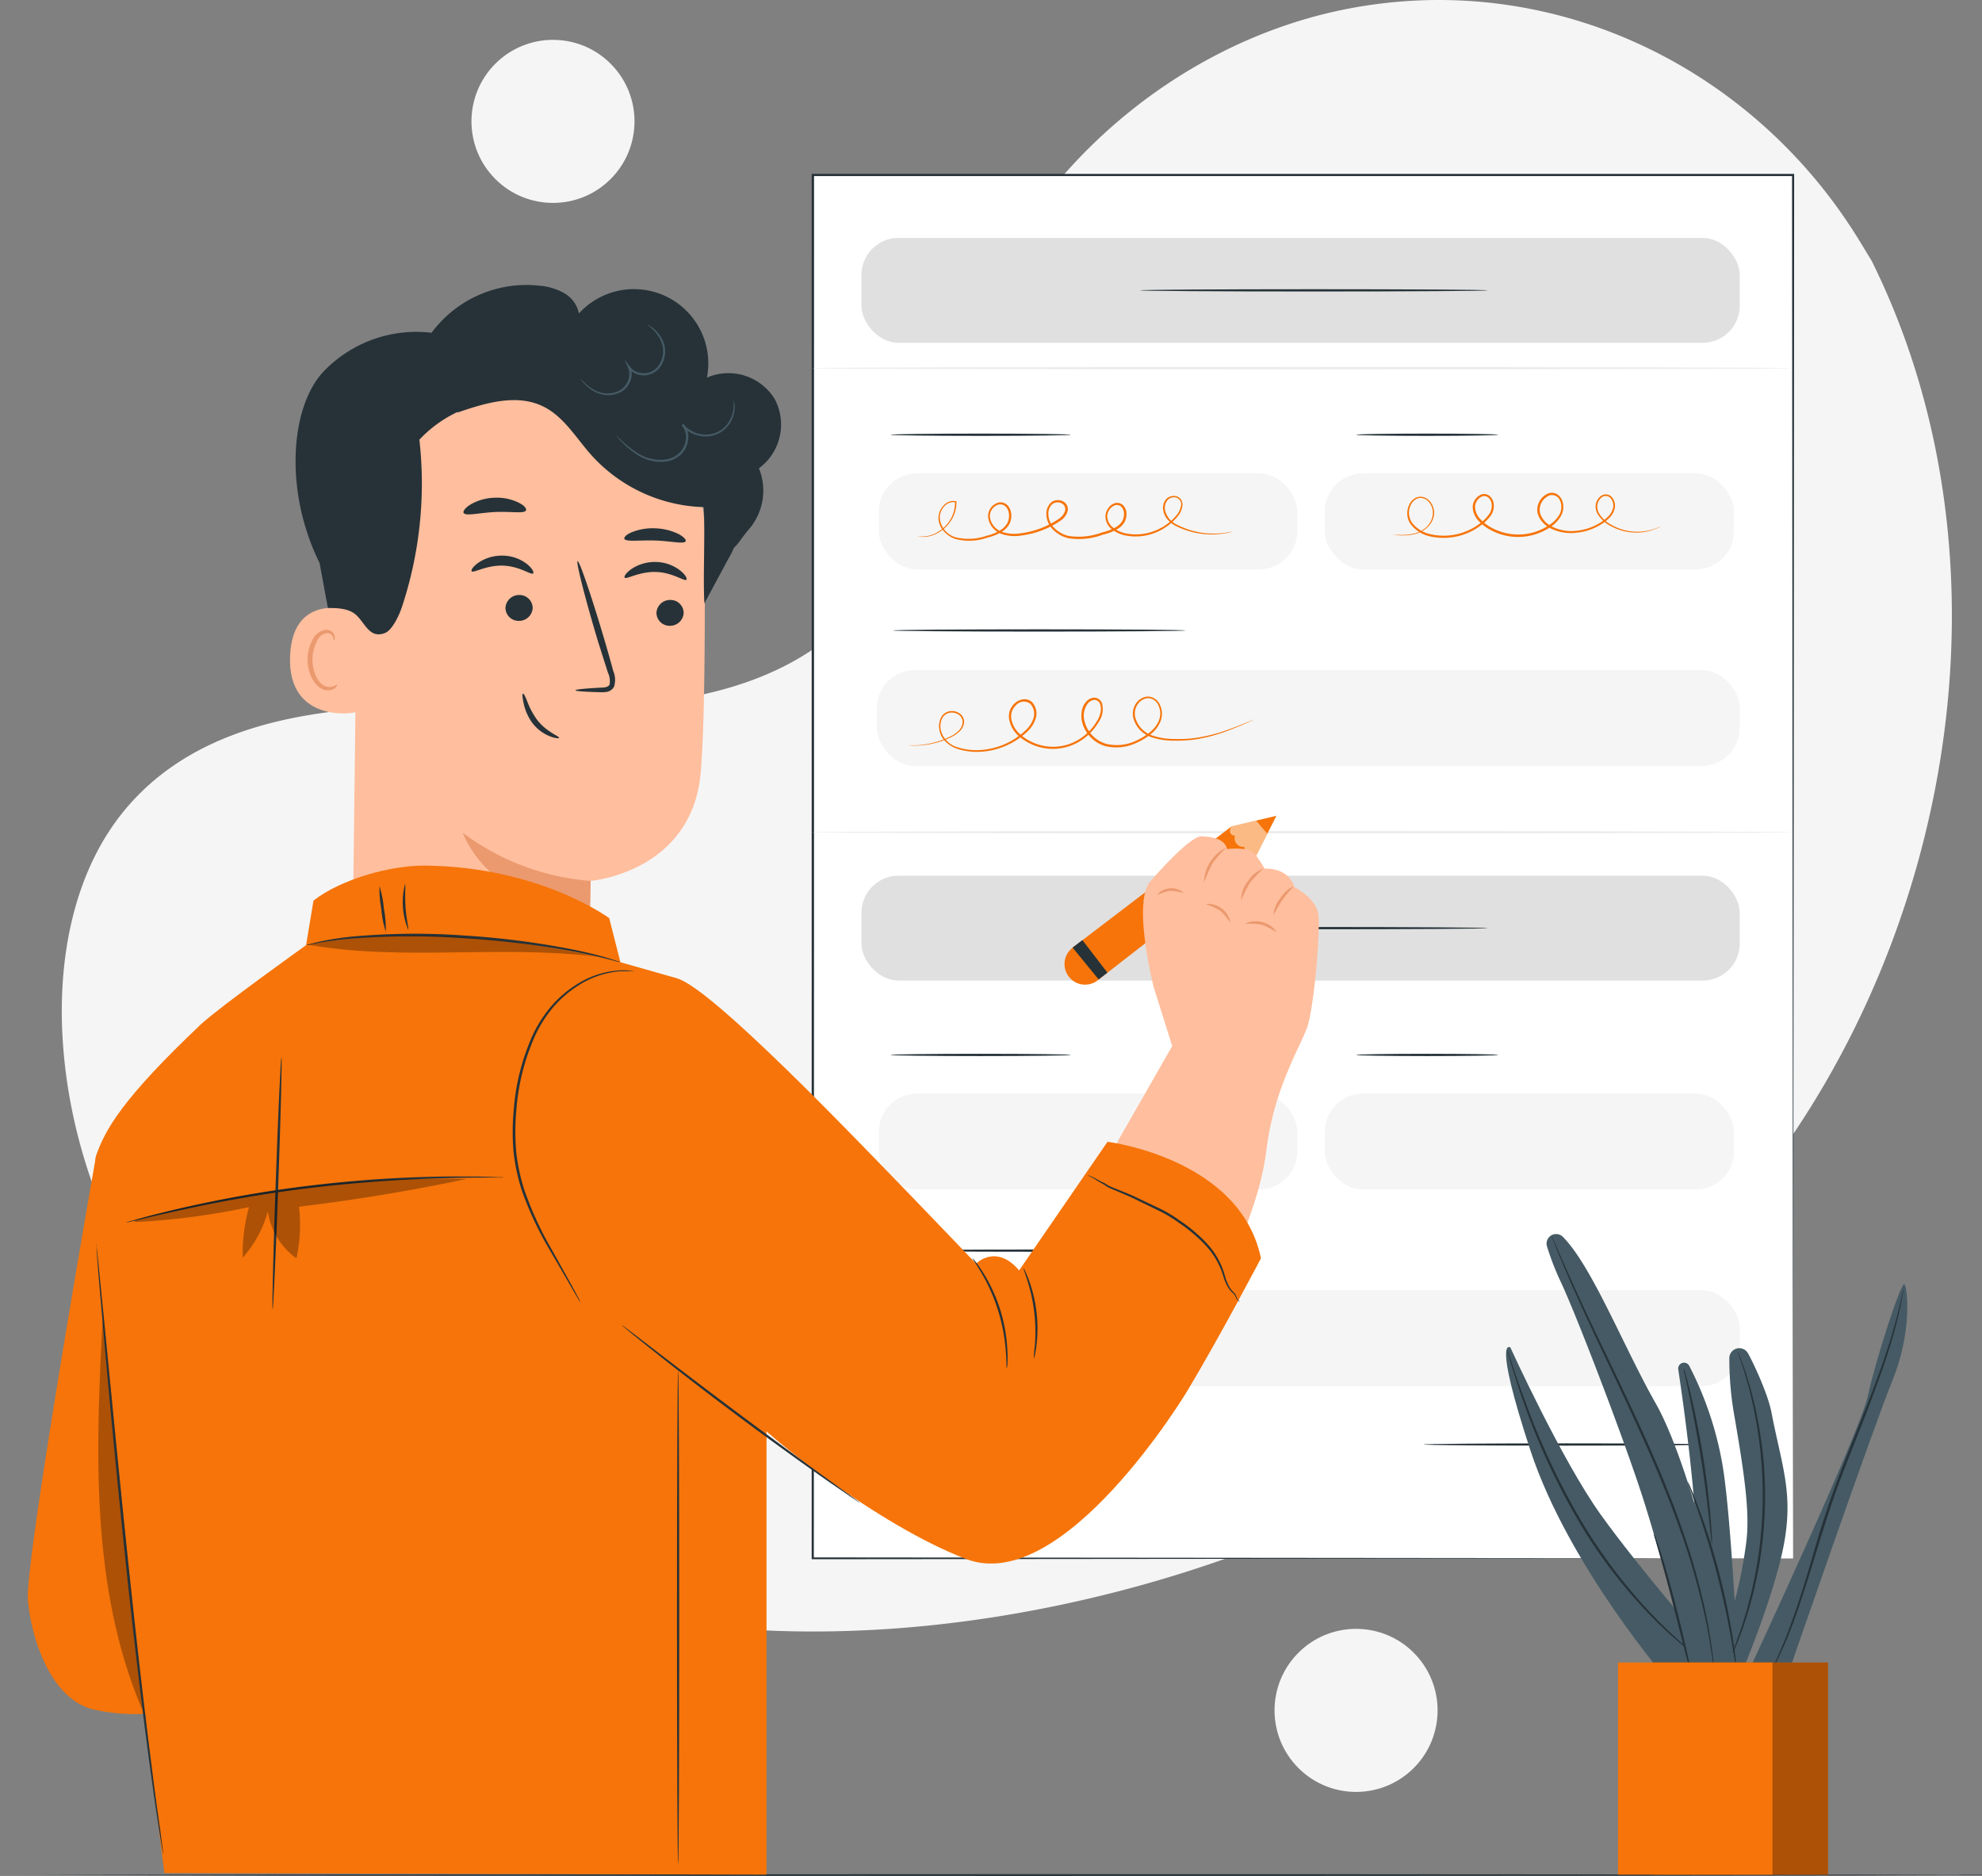 <svg id="Fill_out-pana" data-name="Fill out-pana" xmlns="http://www.w3.org/2000/svg" width="348.26" height="329.582" viewBox="0 0 348.26 329.582">
  <rect x="0" y="0" width="348.26" height="329.582" fill="#808080" stroke="none"/>
  <g id="freepik--background-simple--inject-2" transform="translate(10.86)">
    <path id="Trazado_218087" data-name="Trazado 218087" d="M355.577,84.191l-2-3.289c-16.815-27.713-47.218-44.42-79.28-42.391A84.905,84.905,0,0,0,262,40.193c-29.142,6.24-54.5,28.281-65.016,56.509-6.148,16.6-7.908,35.721-19.643,48.893-15.27,17.153-41.192,17.676-63.979,16.977s-48.732-.1-63.925,17.115c-9.514,10.759-12.542,26.13-11.774,40.555,2.052,38.249,28.666,72.433,62.573,89.424s73.777,18.514,110.851,11.044c51.982-10.475,101.344-39.233,131.039-83.645S379.332,132.138,355.577,84.191Z" transform="translate(-37.552 -38.344)" fill="#f5f5f5"/>
    <circle id="Elipse_7180" data-name="Elipse 7180" cx="14.325" cy="14.325" r="14.325" transform="translate(66.047 21.325) rotate(-45)" fill="#f5f5f5"/>
    <circle id="Elipse_7181" data-name="Elipse 7181" cx="14.325" cy="14.325" r="14.325" transform="translate(207.176 299.666) rotate(-42.65)" fill="#f5f5f5"/>
  </g>
  <g id="freepik--Table--inject-2" transform="translate(0 329.267)">
    <path id="Trazado_218088" data-name="Trazado 218088" d="M367.238,466.882h4.442v.069c-17.292.085-87.711.154-171.9.154l-124.715-.061-37.788-.092H27l10.275-.038,37.788-.061,124.715-.061c84.191,0,154.61.069,171.9.154v.008h-3.343C367.6,466.9,367.238,466.882,367.238,466.882Z" transform="translate(-23.42 -466.79)" fill="#263238"/>
  </g>
  <g id="freepik--Form--inject-2" transform="translate(142.621 30.553)">
    <rect id="Rectángulo_45261" data-name="Rectángulo 45261" width="172.247" height="243.043" transform="translate(0.2 0.208)" fill="#fff"/>
    <path id="Trazado_218089" data-name="Trazado 218089" d="M381.447,321.35c0-1.622-.077-99.469-.184-243.043l.184.177H209.215l.2-.2c0,91.077,0,175.3-.038,243.043l-.161-.161,172.247.161-172.247.161H209V78.1H381.632v.184C381.524,221.881,381.447,319.729,381.447,321.35Z" transform="translate(-209 -78.1)" fill="#263238"/>
    <rect id="Rectángulo_45262" data-name="Rectángulo 45262" width="73.532" height="16.861" rx="6.69" transform="translate(11.797 161.573)" fill="#f5f5f5"/>
    <rect id="Rectángulo_45263" data-name="Rectángulo 45263" width="71.902" height="16.861" rx="6.69" transform="translate(90.155 161.573)" fill="#f5f5f5"/>
    <rect id="Rectángulo_45264" data-name="Rectángulo 45264" width="151.62" height="16.861" rx="6.69" transform="translate(11.451 196.125)" fill="#f5f5f5"/>
    <path id="Trazado_218090" data-name="Trazado 218090" d="M258.72,279.45c0,.108-7.1.2-15.87.2s-15.87-.092-15.87-.2,7.1-.2,15.87-.2S258.72,279.342,258.72,279.45Z" transform="translate(-213.162 -124.663)" fill="#263238"/>
    <path id="Trazado_218091" data-name="Trazado 218091" d="M358.47,279.45c0,.108-5.595.2-12.5.2s-12.5-.092-12.5-.2,5.595-.2,12.5-.2S358.47,279.342,358.47,279.45Z" transform="translate(-237.813 -124.663)" fill="#263238"/>
    <path id="Trazado_218092" data-name="Trazado 218092" d="M278.99,324.19c0,.108-11.528.2-25.745.2s-25.745-.092-25.745-.2,11.528-.2,25.745-.2S278.99,324.082,278.99,324.19Z" transform="translate(-213.282 -135.02)" fill="#263238"/>
    <rect id="Rectángulo_45265" data-name="Rectángulo 45265" width="154.326" height="18.429" rx="6.51" transform="translate(8.746 123.293)" fill="#e0e0e0"/>
    <path id="Trazado_218093" data-name="Trazado 218093" d="M345.136,250.46c0,.115-13.695.2-30.579.2s-30.587-.085-30.587-.2,13.695-.2,30.587-.2S345.136,250.352,345.136,250.46Z" transform="translate(-226.354 -117.952)" fill="#263238"/>
    <rect id="Rectángulo_45266" data-name="Rectángulo 45266" width="154.326" height="18.429" rx="6.51" transform="translate(8.746 11.243)" fill="#e0e0e0"/>
    <path id="Trazado_218094" data-name="Trazado 218094" d="M345.136,104.66c0,.108-13.695.2-30.579.2s-30.587-.092-30.587-.2,13.695-.2,30.587-.2S345.136,104.545,345.136,104.66Z" transform="translate(-226.354 -84.202)" fill="#263238"/>
    <path id="Trazado_218095" data-name="Trazado 218095" d="M381.459,122.45c0,.115-38.595.208-86.2.208s-86.212-.092-86.212-.208,38.595-.2,86.212-.2S381.459,122.342,381.459,122.45Z" transform="translate(-209.012 -88.32)" fill="#ebebeb"/>
    <path id="Trazado_218096" data-name="Trazado 218096" d="M381.459,228.54c0,.115-38.595.2-86.2.2s-86.212-.085-86.212-.2,38.595-.2,86.212-.2S381.459,228.432,381.459,228.54Z" transform="translate(-209.012 -112.878)" fill="#ebebeb"/>
    <rect id="Rectángulo_45267" data-name="Rectángulo 45267" width="73.532" height="16.861" rx="6.69" transform="translate(11.797 52.613)" fill="#f5f5f5"/>
    <rect id="Rectángulo_45268" data-name="Rectángulo 45268" width="71.902" height="16.861" rx="6.69" transform="translate(90.155 52.613)" fill="#f5f5f5"/>
    <rect id="Rectángulo_45269" data-name="Rectángulo 45269" width="151.62" height="16.861" rx="6.69" transform="translate(11.451 87.165)" fill="#f5f5f5"/>
    <path id="Trazado_218097" data-name="Trazado 218097" d="M258.72,137.67c0,.108-7.1.2-15.87.2s-15.87-.092-15.87-.2,7.1-.2,15.87-.2S258.72,137.562,258.72,137.67Z" transform="translate(-213.162 -91.843)" fill="#263238"/>
    <path id="Trazado_218098" data-name="Trazado 218098" d="M358.47,137.67c0,.108-5.595.2-12.5.2s-12.5-.092-12.5-.2,5.595-.2,12.5-.2S358.47,137.562,358.47,137.67Z" transform="translate(-237.813 -91.843)" fill="#263238"/>
    <path id="Trazado_218099" data-name="Trazado 218099" d="M278.99,182.41c0,.108-11.528.2-25.745.2s-25.745-.092-25.745-.2,11.528-.2,25.745-.2S278.99,182.3,278.99,182.41Z" transform="translate(-213.282 -102.2)" fill="#263238"/>
    <path id="Trazado_218100" data-name="Trazado 218100" d="M399.142,368.51c0,.115-11.243.2-25.115.2s-25.107-.085-25.107-.2,11.236-.2,25.107-.2S399.142,368.4,399.142,368.51Z" transform="translate(-241.389 -145.279)" fill="#263238"/>
    <path id="Trazado_218101" data-name="Trazado 218101" d="M288.611,157.952a8.662,8.662,0,0,1-1.191.3,14.087,14.087,0,0,1-8.876-1.268,4.964,4.964,0,0,1-1.36-1.037,3.2,3.2,0,0,1-.822-1.637,2.413,2.413,0,0,1,.392-1.906,1.844,1.844,0,0,1,1.944-.615,1.383,1.383,0,0,1,.853.715,1.775,1.775,0,0,1,.146,1.122,4.042,4.042,0,0,1-1.061,1.975,9.737,9.737,0,0,1-3.843,2.636,9.306,9.306,0,0,1-4.98.446,5.5,5.5,0,0,1-2.436-1.068,2.9,2.9,0,0,1-1.184-2.459,2.675,2.675,0,0,1,.53-1.345,2.136,2.136,0,0,1,1.214-.845,1.537,1.537,0,0,1,1.437.476,2.16,2.16,0,0,1,.515,1.422,2.975,2.975,0,0,1-.353,1.46,3.328,3.328,0,0,1-1.045,1.1,9.338,9.338,0,0,1-2.751,1.1,12.057,12.057,0,0,1-5.979.638,5.6,5.6,0,0,1-2.751-1.491,3.958,3.958,0,0,1-1.2-2.943,2.636,2.636,0,0,1,.838-1.867,1.914,1.914,0,0,1,2.029-.215,1.537,1.537,0,0,1,.853,1.806,3,3,0,0,1-1.2,1.591,15.693,15.693,0,0,1-6.917,2.628,7.094,7.094,0,0,1-3.6-.315,3.635,3.635,0,0,1-2.213-2.721,2.467,2.467,0,0,1,1.829-2.759,1.721,1.721,0,0,1,1.645.584,2.659,2.659,0,0,1,.576,1.6,3.213,3.213,0,0,1-.354,1.622,3.781,3.781,0,0,1-1.091,1.191,8.453,8.453,0,0,1-2.82,1.184,9.409,9.409,0,0,1-5.626.2,4.811,4.811,0,0,1-2.136-1.537,3.52,3.52,0,0,1-.769-2.375,3.32,3.32,0,0,1,1.03-2.083,2.252,2.252,0,0,1,2.052-.615h.077v.077a5.956,5.956,0,0,1-1.537,4.089,6.2,6.2,0,0,1-2.7,1.837,5.018,5.018,0,0,1-2.014.261c-.461-.069-.692-.131-.692-.131a5.334,5.334,0,0,0,2.667-.246,6.148,6.148,0,0,0,2.605-1.829,5.818,5.818,0,0,0,1.414-3.966l.085.1a2.06,2.06,0,0,0-1.837.576,3.074,3.074,0,0,0-.93,1.929,3.853,3.853,0,0,0,2.736,3.627,9.611,9.611,0,0,0,5.441-.238,8.162,8.162,0,0,0,2.705-1.145,3.466,3.466,0,0,0,.984-1.076,2.82,2.82,0,0,0,.307-1.445,2.305,2.305,0,0,0-.492-1.376,1.36,1.36,0,0,0-1.306-.469,2.113,2.113,0,0,0-1.537,2.359,3.259,3.259,0,0,0,1.99,2.413,6.709,6.709,0,0,0,3.412.284,15.248,15.248,0,0,0,6.725-2.567,2.667,2.667,0,0,0,1.053-1.36,1.145,1.145,0,0,0-.646-1.353,1.537,1.537,0,0,0-1.591.161,2.229,2.229,0,0,0-.7,1.583,3.558,3.558,0,0,0,1.084,2.636,5.211,5.211,0,0,0,2.551,1.383,11.722,11.722,0,0,0,5.787-.622,9.177,9.177,0,0,0,2.636-1.045,2.921,2.921,0,0,0,.93-.961,2.62,2.62,0,0,0,.307-1.268,1.783,1.783,0,0,0-.415-1.176,1.137,1.137,0,0,0-1.076-.361,2.16,2.16,0,0,0-1.453,1.86,2.544,2.544,0,0,0,1.091,2.129,5.249,5.249,0,0,0,2.305,1.007,9.015,9.015,0,0,0,4.8-.423,9.3,9.3,0,0,0,3.743-2.528,3.773,3.773,0,0,0,1-1.814,1.26,1.26,0,0,0-.769-1.537,1.537,1.537,0,0,0-1.645.515,2.167,2.167,0,0,0-.361,1.691,3.673,3.673,0,0,0,2.044,2.521,14.025,14.025,0,0,0,5.264,1.537,15.108,15.108,0,0,0,3.489-.123l.9-.169A2.053,2.053,0,0,1,288.611,157.952Z" transform="translate(-214.572 -95.141)" fill="#f67409"/>
    <path id="Trazado_218102" data-name="Trazado 218102" d="M388.906,156.87a5.148,5.148,0,0,1-.968.476,8.63,8.63,0,0,1-3.028.638,9.314,9.314,0,0,1-4.749-1.107,5.9,5.9,0,0,1-2.306-2.037,2.682,2.682,0,0,1-.415-1.668,2.305,2.305,0,0,1,.892-1.583,1.46,1.46,0,0,1,.938-.307,1.414,1.414,0,0,1,.93.392,2.306,2.306,0,0,1,.622,1.9,3.359,3.359,0,0,1-.968,1.821,7.823,7.823,0,0,1-1.675,1.283,9.991,9.991,0,0,1-4.2,1.345,8,8,0,0,1-4.611-.853,4.565,4.565,0,0,1-1.783-1.721,3.466,3.466,0,0,1-.407-1.23,3.151,3.151,0,0,1,2.021-3.143,1.775,1.775,0,0,1,1.383.138,2.144,2.144,0,0,1,.922,1.03,3.189,3.189,0,0,1-.1,2.7,5.61,5.61,0,0,1-1.829,2.014,10.137,10.137,0,0,1-10.5.63,7.977,7.977,0,0,1-2.167-1.614,3.658,3.658,0,0,1-1.076-2.467,2.436,2.436,0,0,1,1.476-2.19,1.476,1.476,0,0,1,1.383.161,2,2,0,0,1,.769,1.122,2.913,2.913,0,0,1-.515,2.49,7.769,7.769,0,0,1-1.775,1.706,10.821,10.821,0,0,1-8.661,1.891,5.818,5.818,0,0,1-3.52-2.106,3.236,3.236,0,0,1-.653-1.867,3.52,3.52,0,0,1,.461-1.844,2.305,2.305,0,0,1,1.422-1.13,2.006,2.006,0,0,1,1.675.377,3.074,3.074,0,0,1,1.137,2.82,3.789,3.789,0,0,1-1.36,2.306,5.01,5.01,0,0,1-2.006,1.014,9.744,9.744,0,0,1-3.074.192l-.769-.069a1.082,1.082,0,0,1-.269,0,1.192,1.192,0,0,1,.269,0h.807a10.391,10.391,0,0,0,3.074-.261,4.965,4.965,0,0,0,1.921-1.014,3.589,3.589,0,0,0,1.191-2.259,2.867,2.867,0,0,0-1.061-2.582,1.783,1.783,0,0,0-1.468-.315,2.083,2.083,0,0,0-1.237,1.014,3.074,3.074,0,0,0,.192,3.381,5.564,5.564,0,0,0,3.343,1.967,10.483,10.483,0,0,0,8.392-1.829,7.494,7.494,0,0,0,1.675-1.637,2.521,2.521,0,0,0,.453-2.167,1.6,1.6,0,0,0-.607-.907,1.091,1.091,0,0,0-1.03-.123,2.052,2.052,0,0,0-1.222,1.837,3.3,3.3,0,0,0,.976,2.19,7.755,7.755,0,0,0,2.067,1.537,9.922,9.922,0,0,0,5.126,1.1,9.63,9.63,0,0,0,4.949-1.714,5.187,5.187,0,0,0,1.737-1.829,2.82,2.82,0,0,0,.1-2.359,1.537,1.537,0,0,0-1.844-.961,2.774,2.774,0,0,0-1.752,2.736,3.012,3.012,0,0,0,.361,1.084,4.157,4.157,0,0,0,1.637,1.583,7.639,7.639,0,0,0,4.373.83,9.691,9.691,0,0,0,4.042-1.3,7.525,7.525,0,0,0,1.614-1.214,3.074,3.074,0,0,0,.891-1.645,2,2,0,0,0-.523-1.645,1.137,1.137,0,0,0-1.5-.069,2.067,2.067,0,0,0-.768,1.383,2.544,2.544,0,0,0,.369,1.537,5.772,5.772,0,0,0,2.206,1.96,9.153,9.153,0,0,0,4.611,1.153,9.314,9.314,0,0,0,3-.553C388.575,157.039,388.891,156.847,388.906,156.87Z" transform="translate(-239.683 -94.974)" fill="#f67409"/>
    <path id="Trazado_218103" data-name="Trazado 218103" d="M291.908,201.6a1.536,1.536,0,0,1-.292.146l-.884.4c-.769.346-1.929.853-3.443,1.422a28.127,28.127,0,0,1-5.7,1.537,21.78,21.78,0,0,1-3.689.223,12.419,12.419,0,0,1-4.1-.615,4.9,4.9,0,0,1-3.12-3.251,3.2,3.2,0,0,1,.307-2.452,2.767,2.767,0,0,1,2.121-1.429A2.359,2.359,0,0,1,275.308,199a3.627,3.627,0,0,1,.192,2.736,5.379,5.379,0,0,1-1.606,2.306,10.527,10.527,0,0,1-2.413,1.537,8.277,8.277,0,0,1-5.833.684,5.925,5.925,0,0,1-4.058-4.473,4.788,4.788,0,0,1,0-1.622,3.074,3.074,0,0,1,.661-1.537,2.052,2.052,0,0,1,1.476-.853,1.476,1.476,0,0,1,1.422.991,3.958,3.958,0,0,1-.569,3.266,9.9,9.9,0,0,1-2.152,2.551,9.1,9.1,0,0,1-12.043-.184,5.126,5.126,0,0,1-1.537-2.751,3.143,3.143,0,0,1,.1-1.6,3.274,3.274,0,0,1,.9-1.314,2.628,2.628,0,0,1,1.437-.669,1.891,1.891,0,0,1,1.537.469,2.928,2.928,0,0,1,.684,2.882,5.379,5.379,0,0,1-1.591,2.413,12.818,12.818,0,0,1-2.236,1.668,12.949,12.949,0,0,1-5.018,1.706,11.366,11.366,0,0,1-4.934-.438,5.456,5.456,0,0,1-2.029-1.222,3.789,3.789,0,0,1-1.1-1.983,3.458,3.458,0,0,1,.2-2.16,2.121,2.121,0,0,1,1.614-1.253,2.39,2.39,0,0,1,1.875.515,1.752,1.752,0,0,1,.592,1.706,2.667,2.667,0,0,1-.884,1.452,5.856,5.856,0,0,1-1.3.861,14.4,14.4,0,0,1-2.528.968,14.149,14.149,0,0,1-3.689.546,8.454,8.454,0,0,1-1.3-.054h1.3a15.164,15.164,0,0,0,3.643-.615,15.369,15.369,0,0,0,2.49-.991,5.571,5.571,0,0,0,1.245-.845,2.482,2.482,0,0,0,.769-1.337,1.537,1.537,0,0,0-.53-1.491,2.2,2.2,0,0,0-1.683-.446,1.86,1.86,0,0,0-1.406,1.122,3.166,3.166,0,0,0-.169,1.983,4.188,4.188,0,0,0,2.951,2.974,10.92,10.92,0,0,0,4.788.4,12.6,12.6,0,0,0,7.047-3.3,4.988,4.988,0,0,0,1.491-2.252,2.559,2.559,0,0,0-.584-2.505,1.821,1.821,0,0,0-2.444.215,2.9,2.9,0,0,0-.769,1.145,2.8,2.8,0,0,0-.085,1.406,4.78,4.78,0,0,0,1.453,2.536,8.715,8.715,0,0,0,11.528.161,9.269,9.269,0,0,0,2.067-2.452,4.411,4.411,0,0,0,.592-1.437,2.69,2.69,0,0,0-.046-1.483,1.107,1.107,0,0,0-1.038-.769,1.7,1.7,0,0,0-1.184.707,3.558,3.558,0,0,0-.576,2.828,5.549,5.549,0,0,0,3.781,4.173,7.916,7.916,0,0,0,5.564-.646c1.675-.807,3.282-1.975,3.843-3.643a3.282,3.282,0,0,0-.169-2.475,2.013,2.013,0,0,0-1.875-1.245,2.452,2.452,0,0,0-1.867,1.26,2.867,2.867,0,0,0-.284,2.213,4.611,4.611,0,0,0,2.92,3.074,12.1,12.1,0,0,0,4.012.63,21.47,21.47,0,0,0,3.65-.192,28.542,28.542,0,0,0,5.679-1.437c1.537-.546,2.674-1.03,3.466-1.345l.9-.369Z" transform="translate(-214.134 -105.758)" fill="#f67409"/>
  </g>
  <g id="freepik--Plant--inject-2" transform="translate(264.631 216.809)">
    <path id="Trazado_218104" data-name="Trazado 218104" d="M396.38,405.11s-17.676-20.35-24.362-40.731-3.5-18.014-3.5-18.014,9.007,19.766,15.847,29.319,19.021,23.563,19.021,23.563Z" transform="translate(-367.761 -326.435)" fill="#455a64"/>
    <path id="Trazado_218105" data-name="Trazado 218105" d="M409.041,350.384a1.03,1.03,0,0,0-1.914.653c1.076,7.155,3.4,23.932,3.32,34.814-.123,14.133,0,19.6,0,19.6h7.339s-1.306-29.2-2.974-38.134A60.126,60.126,0,0,0,409.041,350.384Z" transform="translate(-376.871 -327.265)" fill="#455a64"/>
    <path id="Trazado_218106" data-name="Trazado 218106" d="M414.85,402.309a78.1,78.1,0,0,0,6.056-21.972c.607-5.211-.477-12.242-2.083-21.626a57.2,57.2,0,0,1-.93-10.4,1.752,1.752,0,0,1,3.3-.822c.884,1.583,3.458,6.993,4.112,10.39,1.783,9.268,3.8,13.9,2.259,22.687s-7.216,22.333-7.216,22.333Z" transform="translate(-378.661 -326.502)" fill="#455a64"/>
    <path id="Trazado_218107" data-name="Trazado 218107" d="M423.463,399.51s19.42-41.723,20.75-47.917,5.918-20.45,6.456-19.643,1.353,8.338-2.152,16.953-18.444,51.882-18.444,51.882H423.44" transform="translate(-380.65 -323.111)" fill="#455a64"/>
    <path id="Trazado_218108" data-name="Trazado 218108" d="M401.895,401.139a3.74,3.74,0,0,1-.546-.369c-.346-.261-.868-.63-1.537-1.153a69.358,69.358,0,0,1-5.218-4.611,87.925,87.925,0,0,1-14.087-18.083,118.77,118.77,0,0,1-9.614-20.827c-.976-2.774-1.683-5.041-2.152-6.617-.23-.769-.4-1.4-.515-1.821a3.965,3.965,0,0,1-.146-.638,3.567,3.567,0,0,1,.231.615l.584,1.8c.515,1.537,1.268,3.843,2.306,6.563a126.121,126.121,0,0,0,9.7,20.75,91.521,91.521,0,0,0,13.933,18.083c2.083,2.067,3.843,3.635,5.118,4.688.615.538,1.122.922,1.452,1.207A4.619,4.619,0,0,1,401.895,401.139Z" transform="translate(-367.835 -326.607)" fill="#263238"/>
    <path id="Trazado_218109" data-name="Trazado 218109" d="M413.342,382.071a8.452,8.452,0,0,1-.169-1.23l-.361-3.343c-.307-2.82-.768-6.717-1.476-10.99s-1.453-8.131-2.044-10.905l-.707-3.289a6.234,6.234,0,0,1-.215-1.214,8.334,8.334,0,0,1,.369,1.176c.223.769.507,1.883.838,3.266.669,2.767,1.483,6.609,2.175,10.9s1.122,8.2,1.353,11.028c.115,1.422.192,2.567.231,3.366a7,7,0,0,1,.008,1.237Z" transform="translate(-377.161 -327.551)" fill="#263238"/>
    <path id="Trazado_218110" data-name="Trazado 218110" d="M420.174,347.34a2.7,2.7,0,0,1,.231.53c.146.392.338.907.584,1.537s.553,1.5.83,2.482.661,2.083.945,3.343l.484,1.96c.161.684.277,1.406.423,2.144.315,1.483.515,3.074.769,4.78a71.472,71.472,0,0,1-.769,22.056c-.361,1.66-.669,3.251-1.091,4.7-.2.73-.369,1.445-.576,2.113s-.423,1.314-.622,1.921c-.369,1.237-.822,2.306-1.184,3.266s-.7,1.768-1.007,2.421l-.692,1.537a2.543,2.543,0,0,1-.269.507,4.148,4.148,0,0,1,.192-.546c.161-.384.361-.9.622-1.537s.607-1.476.938-2.436.769-2.044,1.122-3.274c.184-.615.384-1.26.592-1.921s.361-1.383.553-2.113c.407-1.453.7-3.036,1.045-4.688a73.687,73.687,0,0,0,.768-21.949c-.223-1.675-.407-3.274-.707-4.749-.138-.768-.246-1.46-.4-2.144s-.307-1.337-.453-1.96c-.261-1.26-.615-2.367-.884-3.343s-.53-1.821-.769-2.505l-.507-1.537A2.658,2.658,0,0,1,420.174,347.34Z" transform="translate(-379.444 -326.681)" fill="#263238"/>
    <path id="Trazado_218111" data-name="Trazado 218111" d="M451.441,333.05a1.706,1.706,0,0,1,0,.184,4.031,4.031,0,0,1-.092.546c-.085.469-.192,1.176-.384,2.075-.369,1.8-1,4.381-1.967,7.508s-2.306,6.817-3.843,10.851-3.389,8.454-5.111,13.126-3.074,9.222-4.365,13.388-2.452,7.862-3.6,10.936a71.153,71.153,0,0,1-3.074,7.139c-.4.822-.768,1.437-.991,1.867l-.269.477a.712.712,0,0,1-.108.154l.069-.177c.069-.131.146-.3.238-.5.207-.43.538-1.061.915-1.9.769-1.652,1.829-4.081,2.936-7.163s2.306-6.8,3.5-10.951,2.59-8.723,4.342-13.418,3.558-9.092,5.149-13.119,2.943-7.685,3.942-10.8,1.668-5.679,2.09-7.462c.215-.884.346-1.583.461-2.052.046-.215.092-.392.123-.538A.568.568,0,0,1,451.441,333.05Z" transform="translate(-381.622 -323.373)" fill="#263238"/>
    <path id="Trazado_218112" data-name="Trazado 218112" d="M379.85,320.913a1.675,1.675,0,0,0-2.751,1.706,47.268,47.268,0,0,0,2.436,6.279c2.667,5.672,10.513,26.022,14.179,37.2s8.846,32.032,8.846,32.032l7.839-1.276s-7.17-34.26-14.179-46.61C390.586,340.333,384.96,325.993,379.85,320.913Z" transform="translate(-369.906 -320.458)" fill="#455a64"/>
    <path id="Trazado_218113" data-name="Trazado 218113" d="M401.53,388.94a4.375,4.375,0,0,1,.407.945c.231.615.546,1.537.907,2.628.722,2.236,1.6,5.38,2.49,8.83s1.629,6.625,2.144,8.915c.238,1.084.43,1.991.592,2.713a4.611,4.611,0,0,1,.161,1.014,4.783,4.783,0,0,1-.323-.976c-.184-.715-.43-1.614-.715-2.682-.6-2.359-1.391-5.456-2.259-8.884s-1.729-6.594-2.375-8.846l-.768-2.667a5.377,5.377,0,0,1-.261-.991Z" transform="translate(-375.578 -336.31)" fill="#263238"/>
    <path id="Trazado_218114" data-name="Trazado 218114" d="M406.763,397.593a.768.768,0,0,1-.046-.207,5.068,5.068,0,0,0-.085-.622c-.085-.538-.154-1.345-.323-2.367a87.4,87.4,0,0,0-1.645-8.646A123.532,123.532,0,0,0,401,373.224c-1.606-4.611-3.627-9.66-5.91-14.848-4.611-10.375-9.222-19.574-12.242-26.383-1.537-3.389-2.713-6.148-3.5-8.092-.4-.961-.684-1.714-.884-2.229-.085-.238-.154-.43-.215-.584a.77.77,0,0,1-.061-.207.95.95,0,0,1,.1.192l.254.569c.231.53.553,1.268.953,2.2.83,1.914,2.052,4.657,3.612,8.039,3.074,6.763,7.739,15.939,12.358,26.329,2.306,5.2,4.3,10.229,5.894,14.894a118.887,118.887,0,0,1,3.581,12.581,87.806,87.806,0,0,1,1.537,8.692c.138,1.03.192,1.837.246,2.382a3.392,3.392,0,0,0,.046.622A.769.769,0,0,1,406.763,397.593Z" transform="translate(-370.175 -320.556)" fill="#263238"/>
    <path id="Trazado_218115" data-name="Trazado 218115" d="M417.864,409.949a7.687,7.687,0,0,1-.269-1.314c-.154-.922-.361-2.136-.607-3.6-.538-3.074-1.368-7.216-2.551-11.774s-2.5-8.607-3.512-11.528l-1.23-3.443a8.841,8.841,0,0,1-.415-1.276,7.565,7.565,0,0,1,.569,1.222c.338.768.807,1.952,1.353,3.4a113.127,113.127,0,0,1,3.635,11.528,119.6,119.6,0,0,1,2.444,11.827c.223,1.537.392,2.767.476,3.627a9.987,9.987,0,0,1,.108,1.337Z" transform="translate(-377.372 -333.549)" fill="#263238"/>
    <rect id="Rectángulo_45270" data-name="Rectángulo 45270" width="30.595" height="37.273" transform="translate(25.983 75.278)" fill="#f67409"/>
    <g id="Grupo_149352" data-name="Grupo 149352" transform="translate(25.983 75.278)" opacity="0.3">
      <rect id="Rectángulo_45271" data-name="Rectángulo 45271" width="30.595" height="37.273"/>
    </g>
    <rect id="Rectángulo_45272" data-name="Rectángulo 45272" width="27.144" height="37.273" transform="translate(19.673 75.278)" fill="#f67409"/>
  </g>
  <g id="freepik--Character--inject-2" transform="translate(4.889 50.07)">
    <path id="Trazado_218116" data-name="Trazado 218116" d="M104.916,151.115l-.868,70.027c-.146,11.9,2.067,29.426,20.9,28.8h0c16.308-1.775,20.635-17.207,20.75-28.32.061-5.272.123-9.668.161-10.206,0,0,17.845-1.46,19.351-19.09.73-8.515.769-26.183.684-42.168a32.946,32.946,0,0,0-30.564-32.593l-1.706-.131C115.2,117.178,104.678,132.679,104.916,151.115Z" transform="translate(-46.971 -106.722)" fill="#ffbe9d"/>
    <path id="Trazado_218117" data-name="Trazado 218117" d="M151.7,237.184a42.792,42.792,0,0,1-22.471-8.454s4.657,13.3,22.379,12.988Z" transform="translate(-52.802 -132.485)" fill="#eb996e"/>
    <path id="Trazado_218118" data-name="Trazado 218118" d="M142.055,168.481c-.346.361-2.382-1.283-5.341-1.36s-5.157,1.368-5.464.991c-.154-.169.207-.822,1.176-1.5a7.378,7.378,0,0,1,4.388-1.245,7.1,7.1,0,0,1,4.235,1.537C141.94,167.651,142.232,168.327,142.055,168.481Z" transform="translate(-53.262 -117.817)" fill="#263238"/>
    <path id="Trazado_218119" data-name="Trazado 218119" d="M143.77,176.675a2.4,2.4,0,0,1-2.475,2.236,2.306,2.306,0,0,1-2.306-2.306,2.39,2.39,0,0,1,2.467-2.236,2.306,2.306,0,0,1,2.313,2.306Z" transform="translate(-55.061 -119.901)" fill="#263238"/>
    <path id="Trazado_218120" data-name="Trazado 218120" d="M155,189.314c0-.154,1.706-.323,4.457-.469.7,0,1.368-.115,1.537-.576a3.52,3.52,0,0,0-.307-2.083l-1.729-5.441c-2.306-7.685-3.9-14.033-3.589-14.125s2.429,6.094,4.719,13.833c.553,1.906,1.076,3.712,1.537,5.449a3.994,3.994,0,0,1,.161,2.744,1.729,1.729,0,0,1-1.214.93,4.689,4.689,0,0,1-1.184.077C156.668,189.583,155,189.475,155,189.314Z" transform="translate(-58.767 -118.107)" fill="#263238"/>
    <path id="Trazado_218121" data-name="Trazado 218121" d="M140.378,154.332c-.284.661-2.651.161-5.48.307s-5.164.769-5.487.146c-.146-.307.292-.907,1.253-1.491a8.923,8.923,0,0,1,4.15-1.168,8.738,8.738,0,0,1,4.2.83C140.017,153.433,140.5,154,140.378,154.332Z" transform="translate(-52.838 -114.75)" fill="#263238"/>
    <path id="Trazado_218122" data-name="Trazado 218122" d="M176.933,161.4c-.307.538-2.613-.054-5.38-.138s-5.111.269-5.38-.292c-.123-.261.338-.769,1.306-1.168a9.868,9.868,0,0,1,4.135-.684,10.075,10.075,0,0,1,4.1,1.014C176.626,160.63,177.072,161.145,176.933,161.4Z" transform="translate(-61.349 -116.368)" fill="#263238"/>
    <path id="Trazado_218123" data-name="Trazado 218123" d="M102.093,178.137c-.292-.154-11.866-4.473-12.358,7.616s11.728,10.1,11.781,9.752S102.093,178.137,102.093,178.137Z" transform="translate(-43.656 -120.571)" fill="#ffbe9d"/>
    <path id="Trazado_218124" data-name="Trazado 218124" d="M98.941,191.945c-.054-.038-.223.138-.584.284a2.1,2.1,0,0,1-1.537,0c-1.26-.523-2.252-2.59-2.221-4.772a6.971,6.971,0,0,1,.715-2.99,2.413,2.413,0,0,1,1.652-1.537,1.061,1.061,0,0,1,1.214.622c.154.346.061.584.131.607s.269-.192.184-.692a1.322,1.322,0,0,0-.438-.769,1.614,1.614,0,0,0-1.153-.361,2.982,2.982,0,0,0-2.306,1.791,7.27,7.27,0,0,0-.868,3.335c0,2.444,1.137,4.772,2.859,5.38a2.306,2.306,0,0,0,1.944-.238C98.9,192.237,98.979,191.968,98.941,191.945Z" transform="translate(-44.584 -121.745)" fill="#eb996e"/>
    <path id="Trazado_218125" data-name="Trazado 218125" d="M149.3,204.7c.131-.307-2.236-1.014-3.9-3.243a13.679,13.679,0,0,1-1.675-3.151c-.354-.884-.623-1.429-.769-1.391s-.1.63.1,1.591a9,9,0,0,0,1.537,3.535,7.193,7.193,0,0,0,3.074,2.359C148.641,204.781,149.264,204.8,149.3,204.7Z" transform="translate(-55.959 -125.121)" fill="#263238"/>
    <path id="Trazado_218126" data-name="Trazado 218126" d="M177.081,169.931c-.354.354-2.39-1.283-5.38-1.36s-5.157,1.368-5.472.991c-.154-.169.215-.822,1.176-1.5a7.378,7.378,0,0,1,4.388-1.245,7.124,7.124,0,0,1,4.242,1.537C176.958,169.1,177.25,169.77,177.081,169.931Z" transform="translate(-61.359 -118.152)" fill="#263238"/>
    <path id="Trazado_218127" data-name="Trazado 218127" d="M178.29,177.8a2.4,2.4,0,0,1-2.475,2.236,2.306,2.306,0,0,1-2.306-2.306,2.4,2.4,0,0,1,2.475-2.236A2.306,2.306,0,0,1,178.29,177.8Z" transform="translate(-63.052 -120.16)" fill="#263238"/>
    <path id="Trazado_218128" data-name="Trazado 218128" d="M175.183,123.526a9.545,9.545,0,0,0-11.9-3.766,13.065,13.065,0,0,0-22.494-11.266,5.318,5.318,0,0,0-2.605-3.574,10.49,10.49,0,0,0-4.334-1.3,20.75,20.75,0,0,0-18.959,8.269,22.587,22.587,0,0,0-19.144,6.986c-5.679,6.294-6.755,20.873-.53,33.469l1.46,7.893c1.952,0,3.735.138,4.942,1.214,1.637,1.468,2.367,4.235,5.08,3.189,1.383-.538,2.644-3.435,3.074-4.842a68.905,68.905,0,0,0,2.982-29.127,22.079,22.079,0,0,1,6.824-4.926l-.207.192c4.926-1.714,10.5-3.4,15.17-1.084,3.627,1.791,5.764,5.556,8.454,8.554a27.667,27.667,0,0,0,19.728,9.115c.261,4.965-.154,11.981.108,16.907l4.25-7.9h0a18.924,18.924,0,0,0,.9-1.752l.092-.184h0c.769-.622,1.337-1.76,2.628-3.235a10.406,10.406,0,0,0,1.714-10.659,9.537,9.537,0,0,0,2.767-12.173Z" transform="translate(-43.952 -103.495)" fill="#263238"/>
    <path id="Trazado_218129" data-name="Trazado 218129" d="M193.13,159.86Z" transform="translate(-67.594 -116.543)" fill="#263238"/>
    <path id="Trazado_218130" data-name="Trazado 218130" d="M184.917,129.8a1.267,1.267,0,0,1,.092.261,3.741,3.741,0,0,1,.108.769,5.234,5.234,0,0,1-.7,2.828,5.541,5.541,0,0,1-1.353,1.537,4.819,4.819,0,0,1-2.206.938,5.456,5.456,0,0,1-5.041-1.9l.3-.254a3.274,3.274,0,0,1,.853,2.367,4.327,4.327,0,0,1-1.353,3.074,4.9,4.9,0,0,1-2.859,1.222,7.685,7.685,0,0,1-4.965-1.368,16.194,16.194,0,0,1-2.659-2.259,7.689,7.689,0,0,1-.845-.953,8.578,8.578,0,0,1,.953.845,19.06,19.06,0,0,0,2.705,2.129,7.485,7.485,0,0,0,4.772,1.237,4.611,4.611,0,0,0,2.636-1.137,3.989,3.989,0,0,0,1.214-2.767,2.936,2.936,0,0,0-.768-2.09l.3-.261a5.126,5.126,0,0,0,4.673,1.8,4.719,4.719,0,0,0,3.381-2.306,5.379,5.379,0,0,0,.769-2.7A7.506,7.506,0,0,0,184.917,129.8Z" transform="translate(-60.918 -109.584)" fill="#455a64"/>
    <path id="Trazado_218131" data-name="Trazado 218131" d="M167.9,112.56a.539.539,0,0,1,.261.115,5.741,5.741,0,0,1,.669.453,5.91,5.91,0,0,1,1.829,2.367,4.657,4.657,0,0,1-.415,4.357,3.6,3.6,0,0,1-2.206,1.537,3.65,3.65,0,0,1-2.82-.546,3.442,3.442,0,0,1-.669-.669l.346-.2a3.374,3.374,0,0,1-.092,2.721,3.666,3.666,0,0,1-1.752,1.8,4.888,4.888,0,0,1-4.119,0,6.617,6.617,0,0,1-2.221-1.668,3.282,3.282,0,0,1-.592-.83s.246.269.7.722a7.062,7.062,0,0,0,2.221,1.537,4.68,4.68,0,0,0,3.843-.069,3.389,3.389,0,0,0,1.537-1.637,3.02,3.02,0,0,0,.077-2.4l-.646-1.483.991,1.291a2.7,2.7,0,0,0,.576.569,3.243,3.243,0,0,0,2.505.492,3.2,3.2,0,0,0,1.975-1.337,4.38,4.38,0,0,0,.453-4.042,6.1,6.1,0,0,0-1.66-2.352C168.216,112.783,167.878,112.591,167.9,112.56Z" transform="translate(-59.027 -105.593)" fill="#455a64"/>
    <path id="Trazado_218132" data-name="Trazado 218132" d="M296.159,226.7l-27.936,21.319a3.62,3.62,0,0,0-.53,5.241h0a3.6,3.6,0,0,0,4.942.484L300.3,232.225l3.743-7.385Z" transform="translate(-84.649 -131.585)" fill="#f67409"/>
    <path id="Trazado_218133" data-name="Trazado 218133" d="M309.216,225.93l1.975,2.306-2.136,4.242a1.7,1.7,0,0,1-1.86-1.929,1.537,1.537,0,0,1-1.691-1.937s-1.452-.131-.63-1.66Z" transform="translate(-93.403 -131.837)" fill="#fff" opacity="0.5"/>
    <path id="Trazado_218134" data-name="Trazado 218134" d="M268.65,254.574l4.58,5.595,1.537-1.191-4.388-5.718Z" transform="translate(-85.076 -138.163)" fill="#263238"/>
    <path id="Trazado_218135" data-name="Trazado 218135" d="M265.7,302.487l-1.007-.184,20.55-35.92-3.258-10.36s-3.766-14.748-.63-18.514c0,0,6.863-8.085,9.092-7.969s4,.553,4.45,2.229c0,0,3.789-.446,4.788.769a19.16,19.16,0,0,1,1.783,2.674s4.119-.338,5.234,3.228c0,0,3.9,2.006,4.234,4.9s-.769,16.369-2.006,19.82-5.795,10.69-7.124,21.38-6.048,17.63-10.237,33.246l-11.366,4.5Z" transform="translate(-84.159 -132.672)" fill="#ffbe9d"/>
    <path id="Trazado_218136" data-name="Trazado 218136" d="M302.576,232.14a20.91,20.91,0,0,0-2.4,2.782,26.006,26.006,0,0,0-1.468,3.366,6.963,6.963,0,0,1,3.843-6.148Z" transform="translate(-92.034 -133.274)" fill="#eb996e"/>
    <path id="Trazado_218137" data-name="Trazado 218137" d="M311.069,236.92a22.453,22.453,0,0,0-2.344,2.49,23.077,23.077,0,0,0-1.537,3.074,5.182,5.182,0,0,1,1.16-3.32A5.38,5.38,0,0,1,311.069,236.92Z" transform="translate(-93.987 -134.381)" fill="#eb996e"/>
    <path id="Trazado_218138" data-name="Trazado 218138" d="M318.031,241c.085.108-.938,1.007-1.875,2.359s-1.445,2.621-1.575,2.575a5.456,5.456,0,0,1,1.191-2.836,5.38,5.38,0,0,1,2.259-2.1Z" transform="translate(-95.708 -135.325)" fill="#eb996e"/>
    <path id="Trazado_218139" data-name="Trazado 218139" d="M292.637,242.261a8.007,8.007,0,0,0-2.306-.392,7.684,7.684,0,0,0-2.213.7c-.038,0,.108-.292.484-.569a3.366,3.366,0,0,1,3.451-.231A1.352,1.352,0,0,1,292.637,242.261Z" transform="translate(-89.581 -135.418)" fill="#eb996e"/>
    <path id="Trazado_218140" data-name="Trazado 218140" d="M303.384,248.214a9.222,9.222,0,0,0-1.7-2.029,9.416,9.416,0,0,0-2.405-1.1c.015-.138.315-.131.83-.069a4.088,4.088,0,0,1,3.112,2.375C303.422,247.876,303.438,248.2,303.384,248.214Z" transform="translate(-92.166 -136.246)" fill="#eb996e"/>
    <path id="Trazado_218141" data-name="Trazado 218141" d="M313.592,250.872a10.635,10.635,0,0,0-2.528-1.314,10.1,10.1,0,0,0-2.844-.138c0-.054.269-.238.815-.369a4.611,4.611,0,0,1,4.042,1.091C313.477,250.526,313.63,250.841,313.592,250.872Z" transform="translate(-94.235 -137.166)" fill="#eb996e"/>
    <path id="Trazado_218142" data-name="Trazado 218142" d="M41.792,302.44S29.181,373.973,29.8,380.667,33.761,398,41.331,399.819a33.469,33.469,0,0,0,14.6,0l-9.076-87.864Z" transform="translate(-29.781 -149.548)" fill="#f67409"/>
    <path id="Trazado_218143" data-name="Trazado 218143" d="M82.242,250.209S67.164,260.968,63.8,264.08c-13.941,13.18-16.854,18.575-18.444,23.055s9.683,108,9.683,108l2.306,18.1h0l105.8.269h0V321.058l-15.885-65.07-9.783-2.782-1.975-7.754s-12.15-8.976-32.193-9.222c-6.148-.085-14.894,2.344-19.766,6.148h0Z" transform="translate(-33.35 -134.22)" fill="#f67409"/>
    <path id="Trazado_218144" data-name="Trazado 218144" d="M159.916,262.192s10.874-.484,11.835-.269c3.351.768,12.55,9.222,23.055,19.612,9.991,9.914,29.68,30.548,29.68,30.548s3.535-3.566,7.57,1.2l15.532-22.594s23.332,2.859,26.96,20.466c0,0-7.147,13.649-13,23.4,0,0-21.664,35.959-38.779,29.442-15.632-5.964-35.236-21.857-38-25.253l-23.055-16.423s-15.77-30.064-8.8-45.1Z" transform="translate(-57.873 -140.156)" fill="#f67409"/>
    <path id="Trazado_218145" data-name="Trazado 218145" d="M148.614,256.811a2.453,2.453,0,0,1-.553-.115l-1.537-.415c-1.36-.346-3.343-.822-5.818-1.291a163.351,163.351,0,0,0-19.528-2.405,132.951,132.951,0,0,0-19.666.061c-2.513.215-4.527.53-5.91.769l-1.591.315a1.953,1.953,0,0,1-.561.077,2.658,2.658,0,0,1,.538-.169l1.575-.4a52.846,52.846,0,0,1,5.918-.93,120.949,120.949,0,0,1,19.728-.192,144.654,144.654,0,0,1,19.543,2.552c2.475.515,4.45,1.037,5.81,1.445l1.537.5A2.4,2.4,0,0,1,148.614,256.811Z" transform="translate(-44.519 -137.826)" fill="#263238"/>
    <path id="Trazado_218146" data-name="Trazado 218146" d="M111.267,248.917a17.3,17.3,0,0,1-.769-3.958,18.331,18.331,0,0,1-.323-4.019,18.053,18.053,0,0,1,.769,3.958A17.342,17.342,0,0,1,111.267,248.917Z" transform="translate(-48.381 -135.311)" fill="#263238"/>
    <path id="Trazado_218147" data-name="Trazado 218147" d="M116.461,248.468a12.627,12.627,0,0,1-.553-8.008c.138,0-.069,1.814.085,4.019S116.591,248.429,116.461,248.468Z" transform="translate(-49.624 -135.2)" fill="#263238"/>
    <g id="Grupo_149353" data-name="Grupo 149353" transform="translate(49.238 114.295)" opacity="0.3">
      <path id="Trazado_218148" data-name="Trazado 218148" d="M93.85,253.825c16.554,2.928,33.338,0,50.86,2.1-16.907-3.5-34.537-5.164-50.86-2.1" transform="translate(-93.85 -252.217)"/>
    </g>
    <g id="Grupo_149354" data-name="Grupo 149354" transform="translate(12.382 180.259)" opacity="0.3">
      <path id="Trazado_218149" data-name="Trazado 218149" d="M53.66,408.2c-9.314-21.818-8.208-46.472-6.917-70.15Z" transform="translate(-45.893 -338.05)"/>
    </g>
    <path id="Trazado_218150" data-name="Trazado 218150" d="M45.41,322.73a1.315,1.315,0,0,1,.046.277c0,.208.061.476.1.807.077.769.192,1.791.33,3.128.269,2.744.661,6.663,1.137,11.528.945,9.7,2.236,23.109,3.781,37.9s3.074,28.174,4.319,37.842c.607,4.834,1.13,8.746,1.537,11.443.177,1.33.315,2.375.407,3.112.046.338.077.607.1.815a1.537,1.537,0,0,1,0,.277,1.152,1.152,0,0,1-.061-.269l-.146-.807c-.115-.769-.284-1.775-.492-3.074-.423-2.7-1-6.6-1.652-11.428-1.314-9.66-2.913-23.055-4.457-37.842s-2.782-28.212-3.643-37.919c-.415-4.834-.769-8.761-.991-11.528-.1-1.337-.184-2.382-.238-3.128a3.637,3.637,0,0,0-.054-.822,1.284,1.284,0,0,1-.023-.315Z" transform="translate(-33.398 -154.245)" fill="#263238"/>
    <path id="Trazado_218151" data-name="Trazado 218151" d="M118.621,307.451a3.527,3.527,0,0,1-.676.038h-1.96c-1.691,0-4.15,0-7.178.085-6.064.138-14.433.584-23.616,1.668s-17.43,2.651-23.355,3.973c-2.966.638-5.38,1.191-7,1.6l-1.906.446a4.044,4.044,0,0,1-.669.123,3.779,3.779,0,0,1,.646-.215l1.883-.53c1.637-.461,4.019-1.061,6.978-1.745a221,221,0,0,1,47.033-5.6c3.074,0,5.495,0,7.193.061l1.952.077a4.215,4.215,0,0,1,.676.023Z" transform="translate(-34.985 -150.67)" fill="#263238"/>
    <path id="Trazado_218152" data-name="Trazado 218152" d="M85.739,324.318c-.131,0,.115-9.906.538-22.118s.884-22.118,1.014-22.11-.115,9.906-.546,22.126S85.862,324.326,85.739,324.318Z" transform="translate(-42.726 -144.374)" fill="#263238"/>
    <path id="Trazado_218153" data-name="Trazado 218153" d="M152.522,318.481a5.775,5.775,0,0,1-.392-.622q-.407-.684-1.061-1.821l-3.9-6.709a57.755,57.755,0,0,1-4.9-10.429,33.961,33.961,0,0,1-1.46-6.671,40.232,40.232,0,0,1,0-7.332,39.025,39.025,0,0,1,3.489-13.656,22.771,22.771,0,0,1,3.451-5.141,19.6,19.6,0,0,1,4.135-3.451,15.762,15.762,0,0,1,7.339-2.459,10.206,10.206,0,0,1,2.843.161,26.54,26.54,0,0,0-2.828,0,15.954,15.954,0,0,0-7.178,2.551,19.519,19.519,0,0,0-4.027,3.435,22.5,22.5,0,0,0-3.343,5.072,39.063,39.063,0,0,0-3.42,13.51,40.547,40.547,0,0,0,0,7.232,34.346,34.346,0,0,0,1.414,6.586,60.089,60.089,0,0,0,4.772,10.406l3.773,6.778.991,1.867a4.181,4.181,0,0,1,.3.692Z" transform="translate(-55.444 -139.759)" fill="#263238"/>
    <g id="Grupo_149355" data-name="Grupo 149355" transform="translate(18.613 156.999)" opacity="0.3">
      <path id="Trazado_218154" data-name="Trazado 218154" d="M54.377,315.412a126.549,126.549,0,0,0,19.881-2.621,30.456,30.456,0,0,0-1.114,8.892,20.443,20.443,0,0,0,4.419-8.139,12.3,12.3,0,0,0,5.018,8.238,26.99,26.99,0,0,0,.446-9.061q14.84-1.783,29.48-4.88A199.94,199.94,0,0,0,54,315.12" transform="translate(-54 -307.784)"/>
    </g>
    <path id="Trazado_218155" data-name="Trazado 218155" d="M207.416,372.483a2.1,2.1,0,0,1-.453-.269l-1.268-.845c-1.091-.769-2.659-1.821-4.611-3.182-3.843-2.705-9.153-6.509-14.925-10.813s-10.928-8.3-14.6-11.228c-1.844-1.46-3.335-2.659-4.357-3.5l-1.168-.968a2.471,2.471,0,0,1-.392-.361,3.075,3.075,0,0,1,.446.3l1.214.907,4.434,3.4c3.743,2.874,8.922,6.824,14.694,11.128s11,8.139,14.84,10.921l4.519,3.289,1.222.9a3.208,3.208,0,0,1,.407.323Z" transform="translate(-61.23 -158.548)" fill="#263238"/>
    <path id="Trazado_218156" data-name="Trazado 218156" d="M251.777,345.357c-.069,0,0-1.168-.161-3.02a31.694,31.694,0,0,0-4.273-13.764c-.945-1.606-1.637-2.536-1.583-2.582a3.129,3.129,0,0,1,.546.615,21.386,21.386,0,0,1,1.276,1.821,28.112,28.112,0,0,1,4.319,13.895,19.869,19.869,0,0,1,0,2.221,3.12,3.12,0,0,1-.123.815Z" transform="translate(-79.776 -154.999)" fill="#263238"/>
    <path id="Trazado_218157" data-name="Trazado 218157" d="M259.238,344.135a22.272,22.272,0,0,1,.192-2.367,30.186,30.186,0,0,0-.108-5.687,29.741,29.741,0,0,0-1.191-5.564c-.438-1.4-.769-2.236-.722-2.267a2.145,2.145,0,0,1,.315.561,16.425,16.425,0,0,1,.676,1.614,24.684,24.684,0,0,1,1.306,11.374c-.092.73-.192,1.322-.284,1.721A2.3,2.3,0,0,1,259.238,344.135Z" transform="translate(-82.472 -155.522)" fill="#263238"/>
    <path id="Trazado_218158" data-name="Trazado 218158" d="M298.738,329.33a.42.42,0,0,0-.177-.292.907.907,0,0,1-.315-.338c-.085-.161-.146-.353-.254-.538-.207-.392-.722-.684-1.091-1.253a8.124,8.124,0,0,1-.922-2.029,13.642,13.642,0,0,0-2.644-4.98,22.286,22.286,0,0,0-2.375-2.367,25.36,25.36,0,0,0-2.867-2.19,23.522,23.522,0,0,0-3.074-1.9l-3.074-1.491c-.968-.461-1.875-.938-2.759-1.314l-2.459-1.053a9.757,9.757,0,0,1-1.068-.484c-.33-.192-.6-.407-.876-.561l-.769-.423c-.246-.131-.453-.307-.638-.423-.377-.238-.707-.369-.922-.484s-.323-.177-.315-.192a1.537,1.537,0,0,1,.346.123,7.26,7.26,0,0,1,.976.423,10.681,10.681,0,0,0,1.46.769c.3.146.584.361.891.53s.692.292,1.061.453l2.475,1c.884.361,1.806.838,2.79,1.291l3.074,1.468A23.293,23.293,0,0,1,288.325,315a23.759,23.759,0,0,1,2.9,2.229,21.512,21.512,0,0,1,2.4,2.421,13.533,13.533,0,0,1,2.628,5.126,8.492,8.492,0,0,0,.838,2c.323.538.822.853,1.037,1.3.115.215.161.415.231.561a1.015,1.015,0,0,0,.261.338C298.815,329.169,298.746,329.345,298.738,329.33Z" transform="translate(-85.883 -150.608)" fill="#263238"/>
    <path id="Trazado_218159" data-name="Trazado 218159" d="M178.4,438.418c-.108,0-.2-19.443-.2-43.429s.092-43.429.2-43.429.2,19.443.2,43.429S178.515,438.418,178.4,438.418Z" transform="translate(-64.138 -160.918)" fill="#263238"/>
  </g>
</svg>
